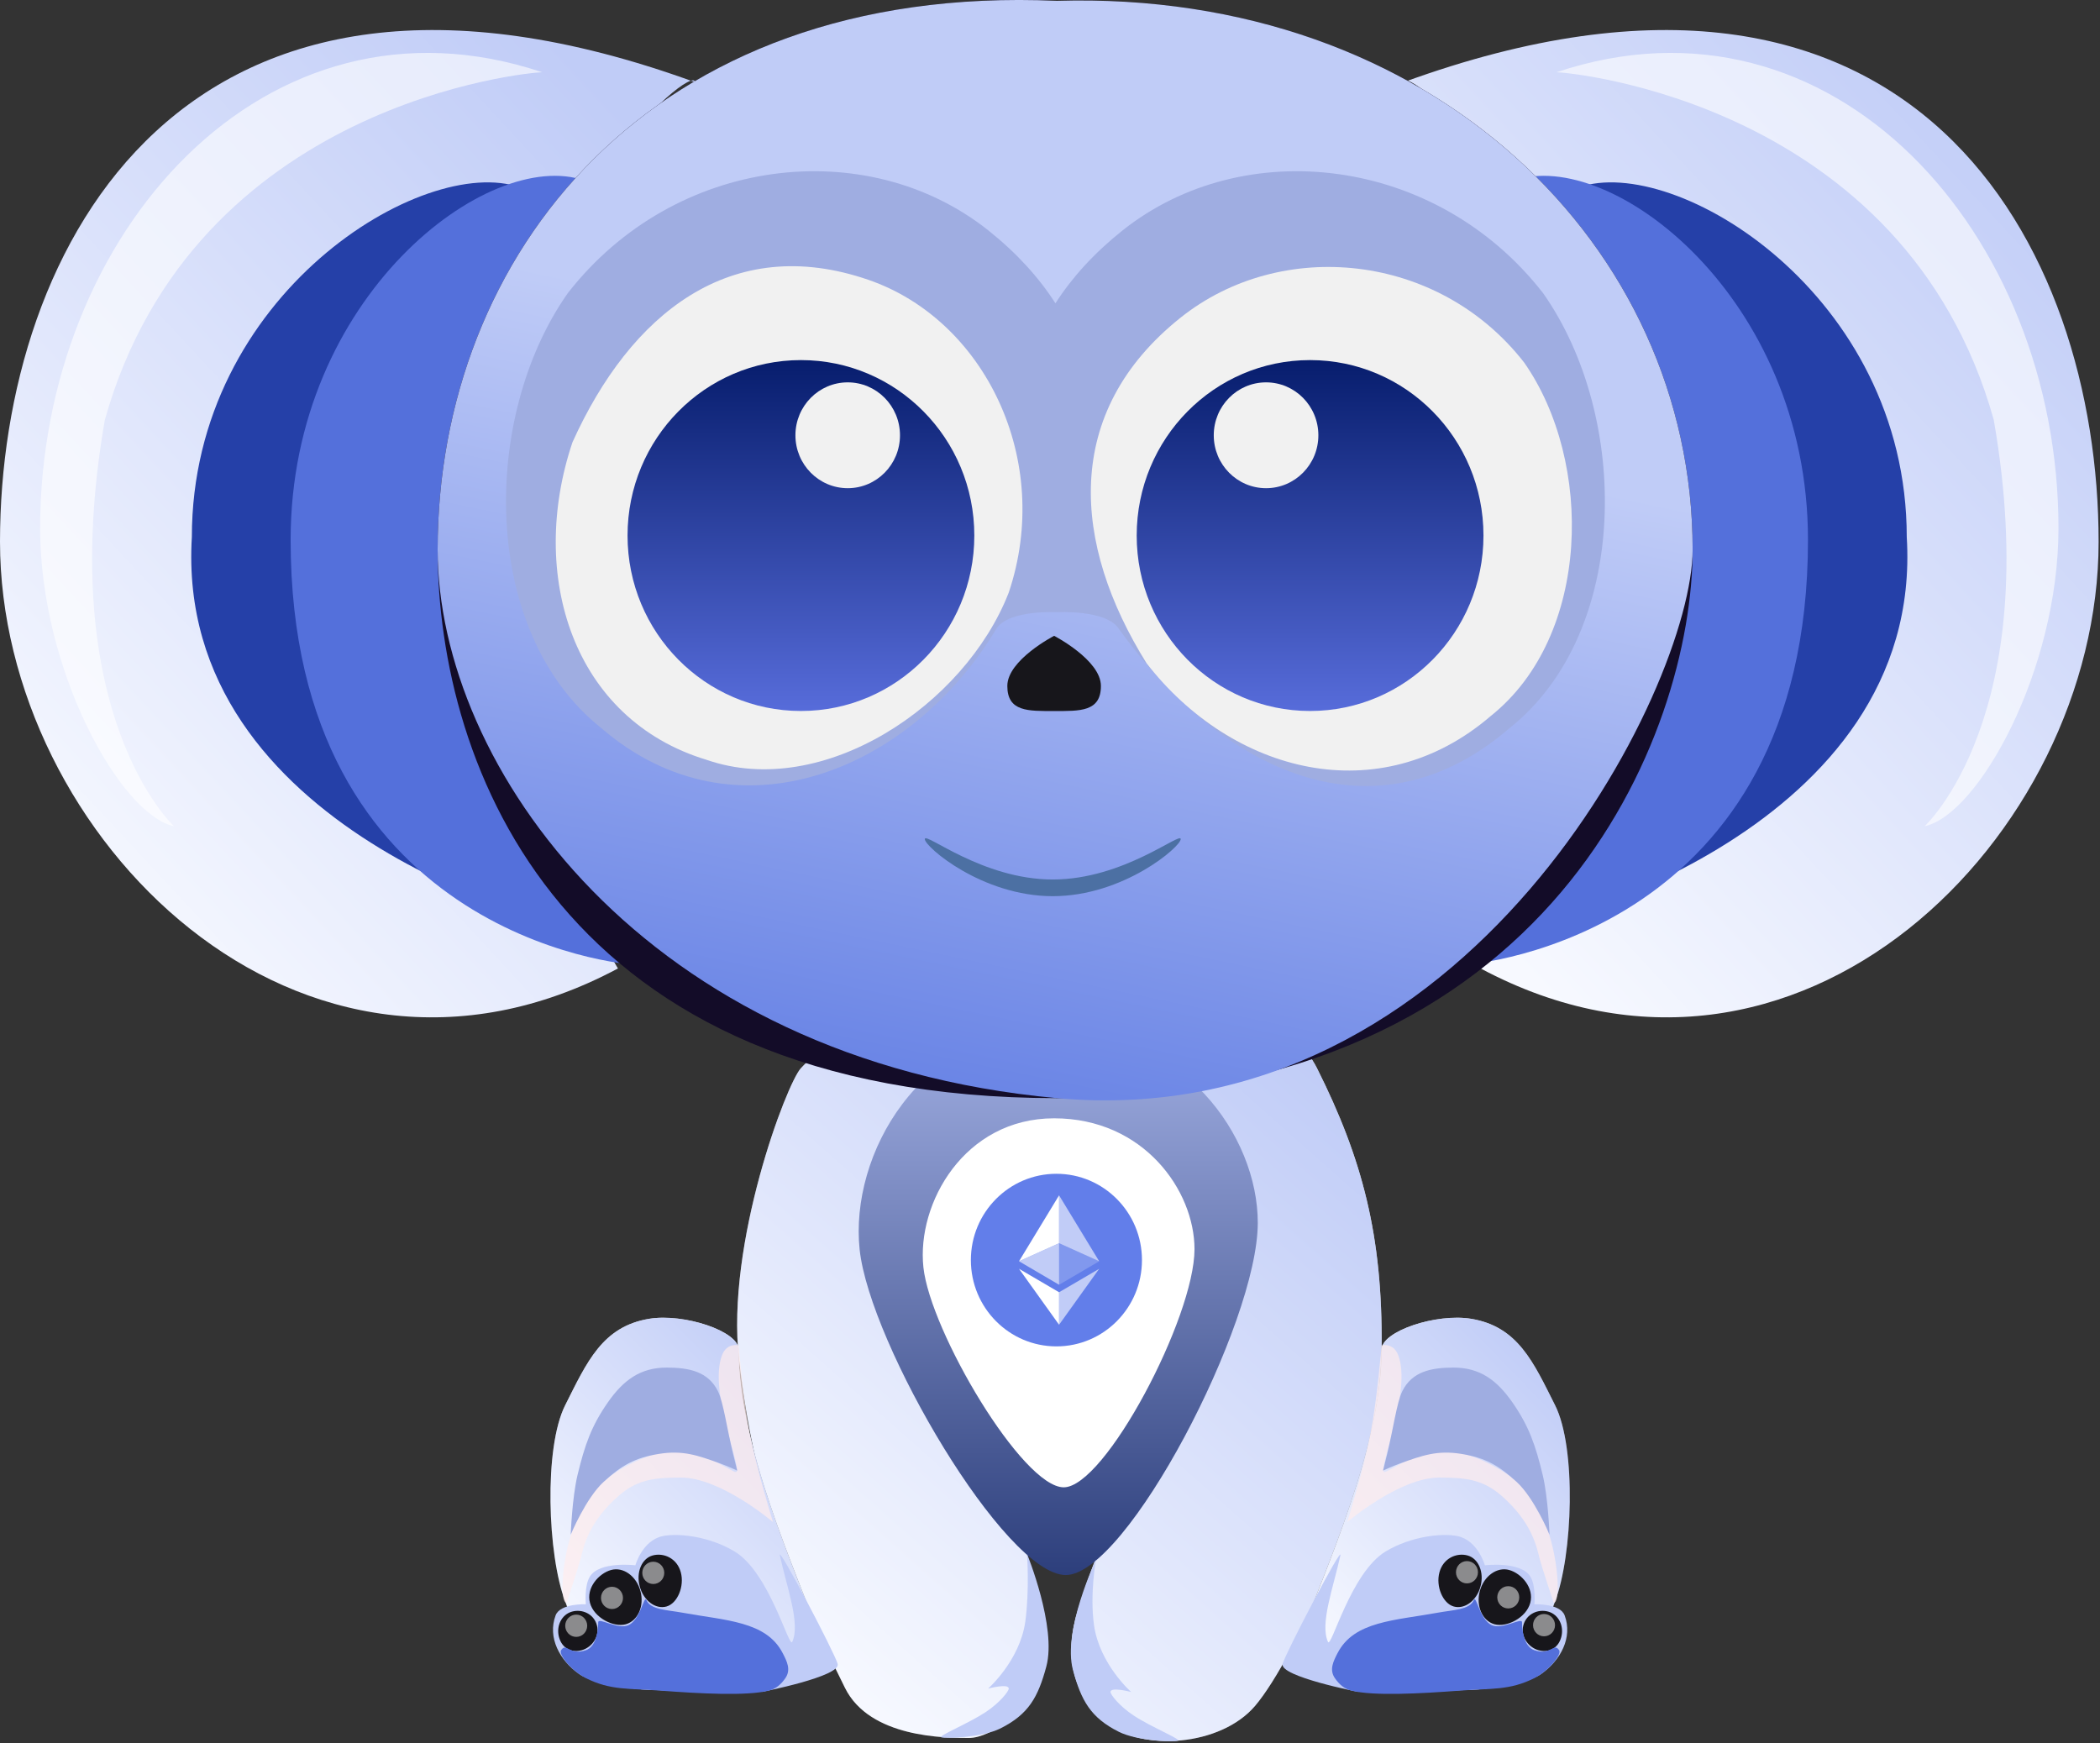 <svg width="53" height="44" viewBox="0 0 53 44" fill="none" xmlns="http://www.w3.org/2000/svg">
<rect x="0" y="0" width="53" height="44" fill="#333333" stroke="none"/>
<g clip-path="url(#clip0_235_1004)">
<path d="M40.072 12.705C40.072 20.131 37.369 24.442 37.369 24.442C45.364 28.715 52.965 21.1 52.965 13.674C52.965 6.248 48.346 -2.635 35.426 2.074C35.426 1.561 40.072 5.279 40.072 12.705Z" fill="url(#paint0_linear_235_1004)"/>
<path d="M50.319 10.597C51.614 18.06 48.574 20.852 48.574 20.852C49.925 20.567 51.952 16.921 51.952 13.331C51.952 5.905 46.265 -0.513 39.283 1.823C39.565 1.823 48.067 2.563 50.319 10.597Z" fill="white" fill-opacity="0.6"/>
<path d="M41.141 12.648C41.141 18.785 38.382 23.416 38.382 23.416C38.889 23.416 48.574 20.966 48.123 13.555C48.123 7.418 42.267 3.874 39.846 4.729C39.846 4.305 41.141 6.511 41.141 12.648Z" fill="#2540A8"/>
<path d="M38.648 12.717C38.648 18.854 36.85 24.354 36.85 24.354C37.357 24.354 45.63 23.529 45.63 13.624C45.63 7.487 40.634 3.703 38.213 4.557C38.213 4.134 38.648 6.58 38.648 12.717Z" fill="#5470DB"/>
<path d="M12.894 12.705C12.894 20.131 15.596 24.442 15.596 24.442C7.601 28.715 0 21.1 0 13.674C0 6.248 4.619 -2.635 17.539 2.074C17.539 1.561 12.894 5.279 12.894 12.705Z" fill="url(#paint1_linear_235_1004)"/>
<path d="M2.646 10.597C1.351 18.06 4.392 20.852 4.392 20.852C3.04 20.567 1.013 16.921 1.013 13.331C1.013 5.905 6.7 -0.513 13.682 1.823C13.4 1.823 4.899 2.563 2.646 10.597Z" fill="white" fill-opacity="0.6"/>
<path d="M11.824 12.648C11.824 18.785 14.583 23.416 14.583 23.416C14.076 23.416 4.392 20.966 4.842 13.555C4.842 7.418 10.698 3.874 13.119 4.729C13.119 4.305 11.824 6.511 11.824 12.648Z" fill="#2540A8"/>
<path d="M14.317 12.717C14.317 18.854 16.115 24.354 16.115 24.354C15.608 24.354 7.335 23.529 7.335 13.624C7.335 7.487 12.331 3.703 14.752 4.557C14.752 4.134 14.317 6.58 14.317 12.717Z" fill="#5470DB"/>
<path d="M18.651 34.303C18.317 31.389 19.854 27.345 20.214 26.959C22.16 24.864 27.195 24.885 27.195 24.885C27.195 24.885 32.11 24.71 33.238 26.959C34.384 29.243 34.897 31.189 34.87 34.022C34.84 37.284 32.67 41.887 31.675 43.054C30.807 44.074 28.811 44.214 27.924 43.476C27.037 42.738 26.862 41.752 27.195 40.665C28.375 36.799 31.466 31.914 30.147 28.68C29.316 26.646 27.542 26.572 26.396 26.572C24.902 26.572 22.888 27.971 22.888 30.192C22.888 34.303 27.038 39.018 26.187 42.316C25.979 43.125 25.041 43.863 24.451 43.863C23.86 43.863 21.95 43.863 21.325 42.597C19.814 39.541 19.033 37.642 18.651 34.303Z" fill="url(#paint2_linear_235_1004)"/>
<path d="M18.651 34.303C18.317 31.389 19.854 27.345 20.214 26.959C22.16 24.864 27.195 24.885 27.195 24.885C27.195 24.885 32.11 24.71 33.238 26.959C34.384 29.243 34.897 31.189 34.87 34.022C34.84 37.284 32.67 41.887 31.675 43.054C30.807 44.074 28.811 44.214 27.924 43.476C27.037 42.738 26.862 41.752 27.195 40.665C28.375 36.799 31.466 31.914 30.147 28.68C29.316 26.646 27.542 26.572 26.396 26.572C24.902 26.572 22.888 27.971 22.888 30.192C22.888 34.303 27.038 39.018 26.187 42.316C25.979 43.125 25.041 43.863 24.451 43.863C23.86 43.863 21.95 43.863 21.325 42.597C19.814 39.541 19.033 37.642 18.651 34.303Z" fill="url(#paint3_linear_235_1004)"/>
<path d="M31.744 30.861C31.744 33.409 28.429 39.751 26.899 39.751C25.369 39.751 21.951 33.929 21.696 31.537C21.441 29.146 23.218 25.975 26.542 25.975C29.866 25.975 31.744 28.678 31.744 30.861Z" fill="url(#paint4_linear_235_1004)"/>
<path d="M30.147 31.527C30.147 33.249 27.889 37.537 26.847 37.537C25.805 37.537 23.478 33.601 23.305 31.984C23.131 30.367 24.341 28.224 26.604 28.224C28.867 28.224 30.147 30.051 30.147 31.527Z" fill="white"/>
<path d="M27.079 42.147C26.811 41.151 27.659 39.366 27.659 39.366C27.659 39.366 27.501 40.242 27.611 41.016C27.75 42 28.549 42.703 28.549 42.703C28.549 42.703 28.027 42.563 28.027 42.703C28.027 42.768 28.247 43.057 28.618 43.301C29.055 43.588 29.824 43.901 29.73 43.933C29.626 43.968 28.705 43.942 28.238 43.708C27.525 43.351 27.288 42.92 27.079 42.147Z" fill="#C0CCF7"/>
<path d="M26.407 42.061C26.676 41.065 25.921 39.22 25.921 39.22C25.921 39.22 25.985 40.156 25.876 40.93C25.737 41.914 24.938 42.617 24.938 42.617C24.938 42.617 25.459 42.477 25.459 42.617C25.459 42.682 25.24 42.971 24.869 43.215C24.431 43.502 23.663 43.816 23.756 43.847C23.861 43.882 24.781 43.856 25.249 43.622C25.961 43.265 26.199 42.834 26.407 42.061Z" fill="#C0CCF7"/>
<path d="M37.128 33.284C36.243 33.139 34.87 33.6 34.87 34.057C34.87 36.508 33.446 39.61 32.752 41.473C32.523 42.086 33.425 42.443 34.072 42.492C35.461 42.597 37.336 42.805 37.996 42.492C38.845 42.089 38.908 41.303 39.246 40.418C39.691 39.259 39.792 36.544 39.246 35.463C38.701 34.382 38.312 33.479 37.128 33.284Z" fill="url(#paint5_linear_235_1004)"/>
<path d="M37.128 33.284C36.243 33.139 34.87 33.6 34.87 34.057C34.87 36.508 33.446 39.61 32.752 41.473C32.523 42.086 33.425 42.443 34.072 42.492C35.461 42.597 37.336 42.805 37.996 42.492C38.845 42.089 38.908 41.303 39.246 40.418C39.691 39.259 39.792 36.544 39.246 35.463C38.701 34.382 38.312 33.479 37.128 33.284Z" fill="url(#paint6_linear_235_1004)"/>
<path d="M36.329 37.291C35.322 37.287 34.002 38.415 34.002 38.415C34.002 38.415 34.421 37.058 34.592 36.166C34.756 35.31 34.87 33.952 34.87 33.952C34.87 33.952 35.165 33.882 35.287 34.198C35.644 35.12 34.743 37.15 34.94 37.15C35.044 37.15 35.617 36.715 36.155 36.658C36.748 36.595 37.118 36.699 37.649 36.974C38.238 37.279 38.532 37.59 38.864 38.169C39.312 38.95 39.42 40.453 39.212 40.453C39.212 40.453 38.899 39.505 38.864 39.364C38.778 39.016 38.656 38.415 37.892 37.747C37.411 37.327 36.964 37.293 36.329 37.291Z" fill="#FFEDED" fill-opacity="0.7"/>
<path d="M34.28 42.7C34.28 42.7 32.3 42.313 32.37 41.997C32.42 41.767 33.898 38.943 33.828 39.259C33.647 40.083 33.307 40.981 33.516 41.438C33.597 41.616 34.09 39.684 34.974 39.154C35.615 38.77 36.395 38.689 36.78 38.767C37.301 38.873 37.475 39.505 37.475 39.505C37.475 39.505 38.372 39.395 38.621 39.786C38.77 40.02 38.725 40.489 38.725 40.489C38.725 40.489 39.374 40.46 39.489 40.77C39.698 41.333 39.382 41.905 38.899 42.246C38.048 42.848 34.276 42.656 34.28 42.7Z" fill="#C0CCF7"/>
<path d="M37.365 40.04C37.269 40.396 36.967 40.622 36.69 40.545C36.414 40.468 36.232 40.036 36.329 39.681C36.425 39.325 36.763 39.181 37.039 39.257C37.316 39.334 37.462 39.684 37.365 40.04Z" fill="#17161B"/>
<path d="M38.621 40.453C38.519 40.831 38.026 41.078 37.718 40.993C37.411 40.908 37.246 40.532 37.348 40.154C37.45 39.776 37.783 39.538 38.09 39.624C38.397 39.709 38.724 40.075 38.621 40.453Z" fill="#17161B"/>
<path d="M39.403 41.318C39.326 41.602 39.087 41.72 38.83 41.648C38.572 41.577 38.37 41.3 38.447 41.016C38.525 40.732 38.818 40.602 39.075 40.674C39.333 40.745 39.48 41.033 39.403 41.318Z" fill="#17161B"/>
<path d="M37.023 39.962C37.177 39.962 37.301 39.836 37.301 39.681C37.301 39.525 37.177 39.399 37.023 39.399C36.87 39.399 36.746 39.525 36.746 39.681C36.746 39.836 36.87 39.962 37.023 39.962Z" fill="#D9D9D9" fill-opacity="0.6"/>
<path d="M38.065 40.594C38.219 40.594 38.343 40.469 38.343 40.313C38.343 40.158 38.219 40.032 38.065 40.032C37.912 40.032 37.788 40.158 37.788 40.313C37.788 40.469 37.912 40.594 38.065 40.594Z" fill="#D9D9D9" fill-opacity="0.6"/>
<path d="M38.968 41.297C39.122 41.297 39.246 41.171 39.246 41.016C39.246 40.86 39.122 40.734 38.968 40.734C38.815 40.734 38.691 40.86 38.691 41.016C38.691 41.171 38.815 41.297 38.968 41.297Z" fill="#D9D9D9" fill-opacity="0.6"/>
<path d="M36.294 40.7C36.676 40.63 37.093 40.63 37.197 40.383C37.257 40.243 37.344 40.875 37.649 41.016C37.921 41.142 38.413 40.805 38.413 40.946C38.413 41.086 38.443 41.553 38.725 41.649C39.142 41.789 39.215 41.443 39.35 41.649C39.42 41.754 39.094 42.165 38.725 42.352C38.1 42.668 37.63 42.608 36.85 42.668C35.862 42.743 34.662 42.809 34.106 42.668C33.923 42.622 33.797 42.508 33.689 42.352C33.542 42.139 33.654 41.923 33.757 41.722L33.759 41.719C34.175 40.911 35.206 40.9 36.294 40.7Z" fill="#5470DB"/>
<path d="M35.391 35.112C35.252 35.393 35.161 36.077 35.009 36.694C34.968 36.858 34.905 37.115 34.905 37.115C34.905 37.115 35.156 36.999 35.322 36.94L35.328 36.937C35.907 36.729 36.277 36.596 36.885 36.694C37.484 36.79 37.824 36.985 38.274 37.397C38.726 37.81 39.107 38.732 39.107 38.732C39.107 38.732 39.073 37.798 38.934 37.221C38.752 36.468 38.586 35.991 38.17 35.393C37.781 34.836 37.351 34.512 36.676 34.515C36.124 34.517 35.638 34.612 35.391 35.112Z" fill="#9FADE1"/>
<path d="M16.383 33.284C17.268 33.139 18.641 33.6 18.641 34.057C18.641 36.508 20.065 39.61 20.759 41.473C20.988 42.086 20.086 42.443 19.44 42.492C18.05 42.597 16.175 42.805 15.515 42.492C14.666 42.089 14.603 41.303 14.265 40.418C13.82 39.259 13.719 36.544 14.265 35.463C14.81 34.382 15.2 33.479 16.383 33.284Z" fill="url(#paint7_linear_235_1004)"/>
<path d="M16.383 33.284C17.268 33.139 18.641 33.6 18.641 34.057C18.641 36.508 20.065 39.61 20.759 41.473C20.988 42.086 20.086 42.443 19.44 42.492C18.05 42.597 16.175 42.805 15.515 42.492C14.666 42.089 14.603 41.303 14.265 40.418C13.82 39.259 13.719 36.544 14.265 35.463C14.81 34.382 15.2 33.479 16.383 33.284Z" fill="url(#paint8_linear_235_1004)"/>
<path d="M17.182 37.291C18.189 37.287 19.509 38.415 19.509 38.415C19.509 38.415 19.09 37.058 18.919 36.166C18.755 35.31 18.641 33.952 18.641 33.952C18.641 33.952 18.346 33.882 18.224 34.198C17.867 35.12 18.768 37.15 18.572 37.15C18.467 37.15 17.895 36.715 17.356 36.658C16.763 36.595 16.393 36.699 15.862 36.974C15.273 37.279 14.979 37.59 14.647 38.169C14.199 38.95 14.091 40.453 14.3 40.453C14.3 40.453 14.612 39.505 14.647 39.364C14.733 39.016 14.855 38.415 15.619 37.747C16.1 37.327 16.547 37.293 17.182 37.291Z" fill="#FFEDED" fill-opacity="0.7"/>
<path d="M19.231 42.7C19.231 42.7 21.211 42.313 21.142 41.997C21.091 41.767 19.613 38.943 19.683 39.259C19.864 40.083 20.204 40.981 19.995 41.438C19.914 41.616 19.421 39.684 18.537 39.154C17.896 38.77 17.116 38.689 16.731 38.767C16.21 38.873 16.036 39.505 16.036 39.505C16.036 39.505 15.139 39.395 14.89 39.786C14.741 40.02 14.786 40.489 14.786 40.489C14.786 40.489 14.137 40.46 14.022 40.77C13.813 41.333 14.129 41.905 14.612 42.246C15.463 42.848 19.235 42.656 19.231 42.7Z" fill="#C0CCF7"/>
<path d="M16.146 40.04C16.242 40.396 16.544 40.622 16.821 40.545C17.097 40.468 17.279 40.036 17.182 39.681C17.086 39.325 16.748 39.181 16.471 39.257C16.195 39.334 16.049 39.684 16.146 40.04Z" fill="#17161B"/>
<path d="M14.89 40.453C14.992 40.831 15.486 41.078 15.793 40.993C16.1 40.908 16.266 40.532 16.163 40.154C16.061 39.776 15.729 39.538 15.421 39.624C15.114 39.709 14.787 40.075 14.89 40.453Z" fill="#17161B"/>
<path d="M14.108 41.318C14.185 41.602 14.424 41.72 14.682 41.648C14.939 41.577 15.141 41.3 15.064 41.016C14.987 40.732 14.693 40.602 14.436 40.674C14.178 40.745 14.031 41.033 14.108 41.318Z" fill="#17161B"/>
<path d="M16.488 39.977C16.334 39.977 16.21 39.852 16.21 39.696C16.21 39.541 16.334 39.415 16.488 39.415C16.641 39.415 16.765 39.541 16.765 39.696C16.765 39.852 16.641 39.977 16.488 39.977Z" fill="#D9D9D9" fill-opacity="0.6"/>
<path d="M15.446 40.609C15.292 40.609 15.168 40.483 15.168 40.328C15.168 40.173 15.292 40.047 15.446 40.047C15.599 40.047 15.723 40.173 15.723 40.328C15.723 40.483 15.599 40.609 15.446 40.609Z" fill="#D9D9D9" fill-opacity="0.6"/>
<path d="M14.543 41.312C14.389 41.312 14.265 41.186 14.265 41.031C14.265 40.876 14.389 40.75 14.543 40.75C14.696 40.75 14.82 40.876 14.82 41.031C14.82 41.186 14.696 41.312 14.543 41.312Z" fill="#D9D9D9" fill-opacity="0.6"/>
<path d="M17.217 40.7C16.835 40.63 16.418 40.63 16.314 40.383C16.254 40.243 16.167 40.875 15.862 41.016C15.59 41.142 15.098 40.805 15.098 40.946C15.098 41.086 15.068 41.553 14.786 41.649C14.369 41.789 14.296 41.443 14.161 41.649C14.091 41.754 14.417 42.165 14.786 42.352C15.411 42.668 15.881 42.608 16.661 42.668C17.649 42.743 18.849 42.809 19.405 42.668C19.588 42.622 19.714 42.508 19.822 42.352C19.969 42.139 19.858 41.923 19.754 41.722L19.752 41.719C19.336 40.911 18.305 40.9 17.217 40.7Z" fill="#5470DB"/>
<path d="M18.12 35.112C18.259 35.393 18.35 36.077 18.502 36.694C18.543 36.858 18.606 37.115 18.606 37.115C18.606 37.115 18.356 36.999 18.189 36.94L18.183 36.937C17.605 36.729 17.234 36.596 16.627 36.694C16.027 36.79 15.687 36.985 15.237 37.397C14.785 37.81 14.404 38.732 14.404 38.732C14.404 38.732 14.438 37.798 14.577 37.221C14.759 36.468 14.925 35.991 15.341 35.393C15.73 34.836 16.16 34.512 16.835 34.515C17.387 34.517 17.873 34.612 18.12 35.112Z" fill="#9FADE1"/>
<path d="M42.719 13.868C42.719 18.472 39.212 27.715 26.674 27.715C14.136 27.715 11.045 19.315 11.045 13.868C11.045 6.488 16.358 -0.436 26.674 0.021C36.155 -0.26 42.719 6.221 42.719 13.868Z" fill="#130C28"/>
<path d="M42.719 13.868C42.719 17.347 37.093 28.664 26.674 27.715C16.254 26.766 11.045 19.315 11.045 13.868C11.045 6.488 16.358 -0.436 26.674 0.021C36.155 -0.26 42.719 6.221 42.719 13.868Z" fill="url(#paint9_linear_235_1004)"/>
<path d="M15.176 18.376C12.115 15.938 12.138 10.514 14.329 7.4C17.027 3.932 21.884 3.379 24.946 5.817C25.661 6.387 26.219 7.003 26.637 7.655C27.055 7.003 27.614 6.387 28.329 5.817C31.39 3.379 36.248 3.932 38.946 7.4C41.137 10.514 41.16 15.938 38.099 18.376C34.711 21.294 30.876 19.526 28.237 15.871C27.929 15.382 26.674 15.45 26.674 15.45C26.674 15.45 25.453 15.382 25.145 15.871C22.992 19.456 18.563 21.294 15.176 18.376Z" fill="#9FADE1"/>
<path d="M27.785 17.312C27.785 17.967 27.256 17.945 26.604 17.945C25.952 17.945 25.423 17.967 25.423 17.312C25.423 16.657 26.604 16.047 26.604 16.047C26.604 16.047 27.785 16.657 27.785 17.312Z" fill="#17161B"/>
<path d="M20.214 17.944C22.631 17.944 24.59 15.962 24.59 13.516C24.59 11.07 22.631 9.088 20.214 9.088C17.797 9.088 15.838 11.07 15.838 13.516C15.838 15.962 17.797 17.944 20.214 17.944Z" fill="#D9D9D9" fill-opacity="0.5"/>
<path d="M25.458 14.958C24.347 17.804 20.773 20.19 17.84 19.179C14.448 18.156 13.322 14.508 14.448 11.162C15.907 7.929 18.442 5.864 21.919 7.063C24.853 8.075 26.585 11.612 25.458 14.958Z" fill="#F1F1F1"/>
<path d="M38.467 9.15C40.217 11.647 40.162 16.049 37.623 18.071C34.811 20.488 31.098 19.518 28.938 16.741C27.063 13.734 26.79 10.411 29.799 8.014C32.338 5.992 36.306 6.373 38.467 9.15Z" fill="#F1F1F1"/>
<path d="M33.064 17.944C35.481 17.944 37.44 15.962 37.44 13.516C37.44 11.07 35.481 9.088 33.064 9.088C30.647 9.088 28.688 11.07 28.688 13.516C28.688 15.962 30.647 17.944 33.064 17.944Z" fill="url(#paint10_linear_235_1004)"/>
<path d="M20.214 17.944C22.631 17.944 24.59 15.962 24.59 13.516C24.59 11.07 22.631 9.088 20.214 9.088C17.797 9.088 15.838 11.07 15.838 13.516C15.838 15.962 17.797 17.944 20.214 17.944Z" fill="url(#paint11_linear_235_1004)"/>
<path d="M29.799 21.177C29.799 21.371 28.353 22.618 26.57 22.618C24.786 22.618 23.34 21.371 23.34 21.177C23.34 20.983 24.786 22.197 26.57 22.197C28.353 22.197 29.799 20.983 29.799 21.177Z" fill="#4C70A3"/>
<path d="M31.953 12.321C32.682 12.321 33.273 11.723 33.273 10.986C33.273 10.248 32.682 9.65 31.953 9.65C31.224 9.65 30.633 10.248 30.633 10.986C30.633 11.723 31.224 12.321 31.953 12.321Z" fill="#F1F1F1"/>
<path d="M21.395 12.321C22.123 12.321 22.714 11.723 22.714 10.986C22.714 10.248 22.123 9.65 21.395 9.65C20.666 9.65 20.075 10.248 20.075 10.986C20.075 11.723 20.666 12.321 21.395 12.321Z" fill="#F1F1F1"/>
<path d="M26.662 33.98C27.854 33.98 28.821 33.005 28.821 31.802C28.821 30.599 27.854 29.624 26.662 29.624C25.47 29.624 24.503 30.599 24.503 31.802C24.503 33.005 25.47 33.98 26.662 33.98Z" fill="#627EEA"/>
<path d="M26.729 30.168V31.376L27.741 31.832L26.729 30.168Z" fill="white" fill-opacity="0.602"/>
<path d="M26.729 30.168L25.718 31.832L26.729 31.376V30.168Z" fill="white"/>
<path d="M26.729 32.614V33.434L27.741 32.022L26.729 32.614Z" fill="white" fill-opacity="0.602"/>
<path d="M26.729 33.434V32.614L25.718 32.022L26.729 33.434Z" fill="white"/>
<path d="M26.729 32.425L27.741 31.832L26.729 31.376V32.425Z" fill="white" fill-opacity="0.2"/>
<path d="M25.718 31.832L26.729 32.425V31.376L25.718 31.832Z" fill="white" fill-opacity="0.602"/>
</g>
<defs>
<linearGradient id="paint0_linear_235_1004" x1="52.913" y1="4.738" x2="35.28" y2="21.135" gradientUnits="userSpaceOnUse">
<stop stop-color="#C0CCF7"/>
<stop offset="1" stop-color="#F7F9FF"/>
</linearGradient>
<linearGradient id="paint1_linear_235_1004" x1="17.487" y1="4.738" x2="-0.146" y2="21.135" gradientUnits="userSpaceOnUse">
<stop stop-color="#C0CCF7"/>
<stop offset="1" stop-color="#F7F9FF"/>
</linearGradient>
<linearGradient id="paint2_linear_235_1004" x1="34.866" y1="24.832" x2="19.859" y2="43.761" gradientUnits="userSpaceOnUse">
<stop stop-color="#DBDBDB"/>
<stop offset="0.81" stop-color="#5B5B5B"/>
</linearGradient>
<linearGradient id="paint3_linear_235_1004" x1="34.822" y1="27.926" x2="21.397" y2="43.065" gradientUnits="userSpaceOnUse">
<stop stop-color="#C0CCF7"/>
<stop offset="1" stop-color="#F7F9FF"/>
</linearGradient>
<linearGradient id="paint4_linear_235_1004" x1="26.708" y1="25.975" x2="26.708" y2="39.751" gradientUnits="userSpaceOnUse">
<stop stop-color="#9FADE1"/>
<stop offset="1" stop-color="#2D3F7C"/>
</linearGradient>
<linearGradient id="paint5_linear_235_1004" x1="36.167" y1="33.257" x2="38.84" y2="37.553" gradientUnits="userSpaceOnUse">
<stop stop-color="#DBDBDB"/>
<stop offset="1" stop-color="#555555"/>
</linearGradient>
<linearGradient id="paint6_linear_235_1004" x1="39.598" y1="34.758" x2="32.931" y2="41.226" gradientUnits="userSpaceOnUse">
<stop stop-color="#C0CCF7"/>
<stop offset="1" stop-color="#F7F9FF"/>
</linearGradient>
<linearGradient id="paint7_linear_235_1004" x1="17.344" y1="33.257" x2="14.155" y2="37.983" gradientUnits="userSpaceOnUse">
<stop stop-color="#DBDBDB"/>
<stop offset="1" stop-color="#555555"/>
</linearGradient>
<linearGradient id="paint8_linear_235_1004" x1="20.775" y1="34.758" x2="14.108" y2="41.226" gradientUnits="userSpaceOnUse">
<stop stop-color="#C0CCF7"/>
<stop offset="1" stop-color="#F7F9FF"/>
</linearGradient>
<linearGradient id="paint9_linear_235_1004" x1="32.869" y1="-6.208" x2="25.457" y2="29.489" gradientUnits="userSpaceOnUse">
<stop offset="0.457" stop-color="#C0CCF7"/>
<stop offset="1" stop-color="#627EE4"/>
</linearGradient>
<linearGradient id="paint10_linear_235_1004" x1="33.064" y1="9.088" x2="33.064" y2="17.944" gradientUnits="userSpaceOnUse">
<stop stop-color="#071D6D"/>
<stop offset="1" stop-color="#576CDA"/>
</linearGradient>
<linearGradient id="paint11_linear_235_1004" x1="20.214" y1="9.088" x2="20.214" y2="17.944" gradientUnits="userSpaceOnUse">
<stop stop-color="#071D6D"/>
<stop offset="1" stop-color="#576CDA"/>
</linearGradient>
<clipPath id="clip0_235_1004">
<rect width="53" height="44" fill="white"/>
</clipPath>
</defs>
</svg>
